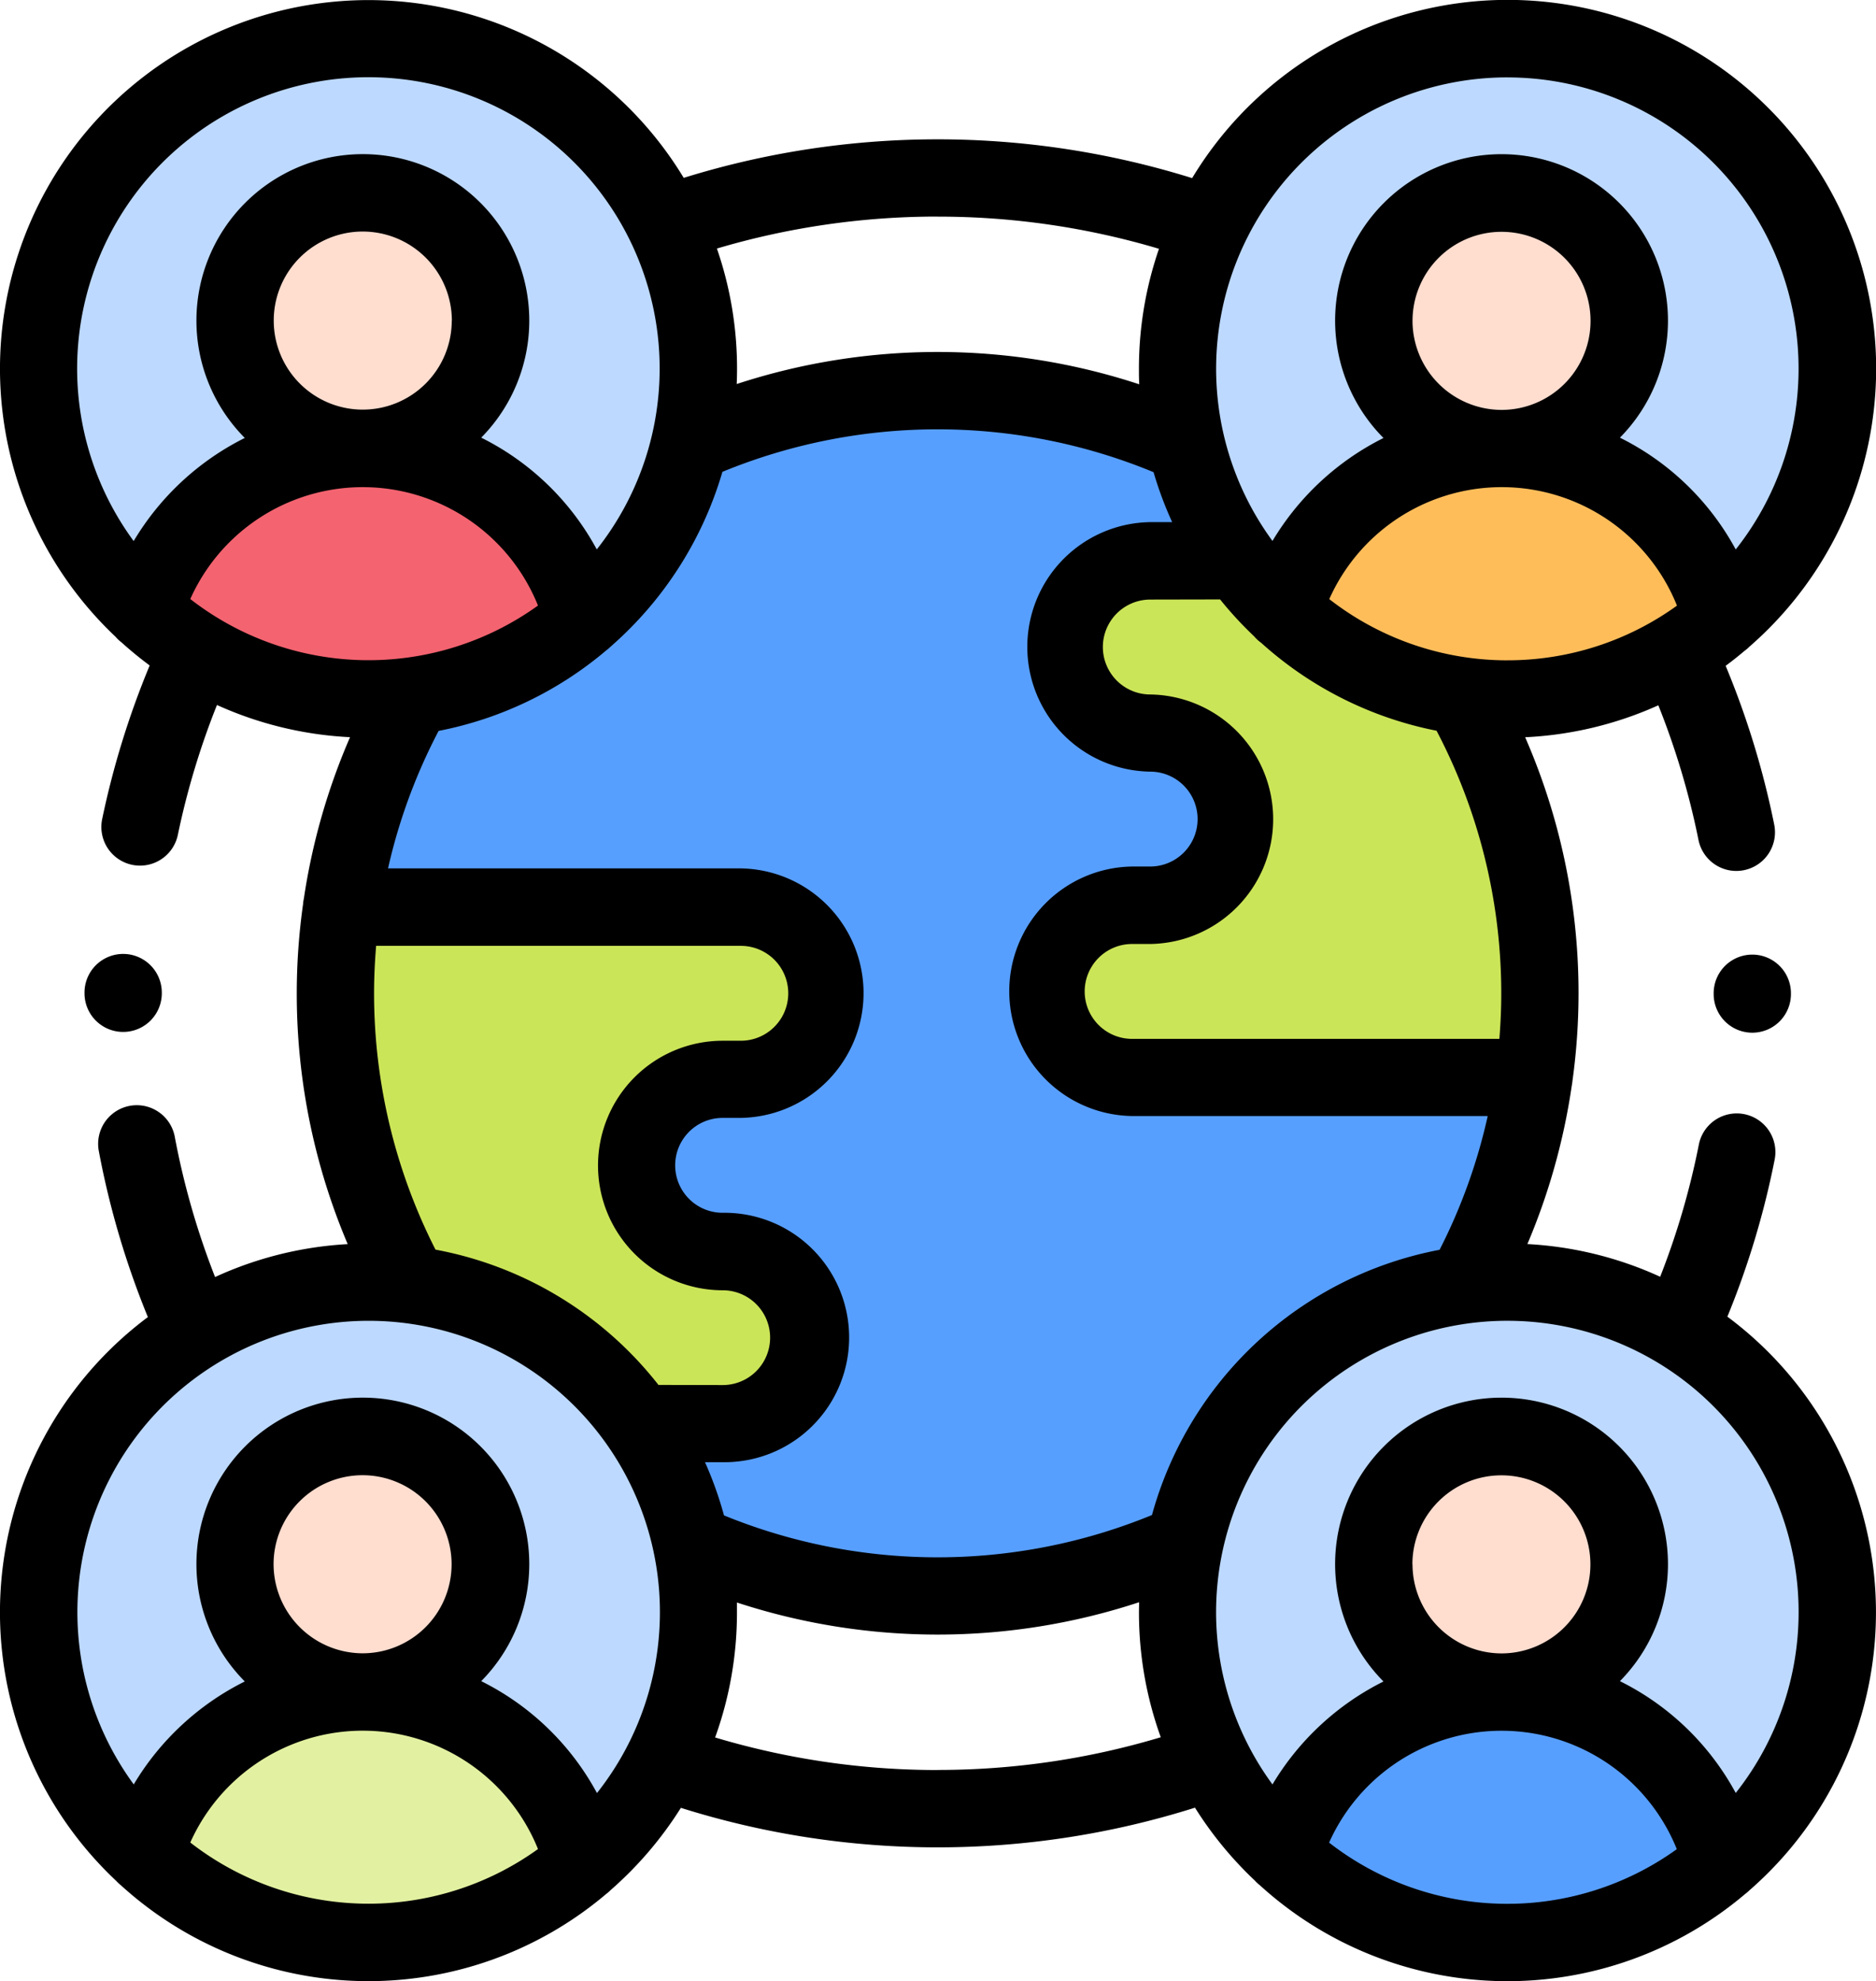 <svg xmlns="http://www.w3.org/2000/svg" width="67.443" height="71.198" viewBox="0 0 67.443 71.198">
  <g id="personas" transform="translate(0 0.001)">
    <g id="Grupo_1675" data-name="Grupo 1675" transform="translate(1.389 1.388)">
      <path id="Trazado_5008" data-name="Trazado 5008" d="M101.293,234.414H86.939a21.747,21.747,0,0,0,2.475,13.576,11.864,11.864,0,0,1,8.227,4.987h3a3.092,3.092,0,1,0,0-6.184,3.094,3.094,0,0,1,0-6.189h.65a3.095,3.095,0,0,0,0-6.189Zm0,0" transform="translate(-76.048 -203.206)" fill="#cbe558" fill-rule="evenodd"/>
      <path id="Trazado_5009" data-name="Trazado 5009" d="M65.344,59.036a4.593,4.593,0,0,0,4.579-4.592q0-.16-.012-.319a4.594,4.594,0,1,0-5.6,4.8,4.662,4.662,0,0,0,1,.111h.032Zm0,0" transform="translate(-53.678 -44.305)" fill="#ffddcf" fill-rule="evenodd"/>
      <path id="Trazado_5010" data-name="Trazado 5010" d="M45.231,115.922h0Zm6.493,3.2a8.18,8.18,0,0,0-6.478-3.2h-.032a8.365,8.365,0,0,0-1.186.091,8.189,8.189,0,0,0-6.639,5.759,11.963,11.963,0,0,0,1.915,1.439,11.8,11.8,0,0,0,6.135,1.711,12.36,12.36,0,0,0,1.627-.11,11.862,11.862,0,0,0,6.088-2.744v0a8.258,8.258,0,0,0-1.43-2.937Zm0,0" transform="translate(-33.58 -101.191)" fill="#f46370" fill-rule="evenodd"/>
      <path id="Trazado_5011" data-name="Trazado 5011" d="M26.234,20.127a4.592,4.592,0,0,1-4.575,4.592,8.185,8.185,0,0,1,7.9,6.142v0a11.859,11.859,0,1,0-15.764-.3,8.189,8.189,0,0,1,6.639-5.759,8.309,8.309,0,0,1,1.182-.091,4.653,4.653,0,0,1-1-.11,4.6,4.6,0,1,1,5.6-4.8q.012.16.012.319Zm0,0" transform="translate(-9.989 -9.988)" fill="#bdd9ff" fill-rule="evenodd"/>
      <path id="Trazado_5012" data-name="Trazado 5012" d="M339.661,115.922a8.18,8.18,0,0,0-6.316,3.008,8.124,8.124,0,0,0-1.509,2.842,11.837,11.837,0,0,0,6.4,3.035,12.052,12.052,0,0,0,1.655.115,11.85,11.85,0,0,0,7.714-2.854v0a8.193,8.193,0,0,0-6.257-5.968,8.36,8.36,0,0,0-1.651-.174h-.031Zm0,0" transform="translate(-287.08 -101.191)" fill="#ffbd5a" fill-rule="evenodd"/>
      <path id="Trazado_5013" data-name="Trazado 5013" d="M359.778,59.036h0Zm-4.594-4.592a4.593,4.593,0,0,0,4.579,4.592h.035a4.424,4.424,0,0,0,1.316-.2,4.595,4.595,0,1,0-5.895-4.956,4.47,4.47,0,0,0-.035.56Zm0,0" transform="translate(-307.182 -44.305)" fill="#ffddcf" fill-rule="evenodd"/>
      <path id="Trazado_5014" data-name="Trazado 5014" d="M320.683,20.127a4.592,4.592,0,0,1-3.259,4.4,4.421,4.421,0,0,1-1.316.2,8.393,8.393,0,0,1,1.647.174,8.194,8.194,0,0,1,6.257,5.968v0a11.862,11.862,0,1,0-17.364-2.112,12.357,12.357,0,0,0,1.6,1.817,8.123,8.123,0,0,1,1.509-2.842,8.172,8.172,0,0,1,6.316-3.008,4.594,4.594,0,0,1-4.579-4.592,4.361,4.361,0,0,1,.036-.56,4.593,4.593,0,0,1,9.153.56Zm0,0" transform="translate(-263.492 -9.988)" fill="#bdd9ff" fill-rule="evenodd"/>
      <path id="Trazado_5015" data-name="Trazado 5015" d="M339.664,437.293a8.189,8.189,0,0,0-7.825,5.846,11.851,11.851,0,0,0,15.764.3v0a8.188,8.188,0,0,0-7.908-6.141h-.031Zm0,0" transform="translate(-287.084 -377.873)" fill="#579fff" fill-rule="evenodd"/>
      <path id="Trazado_5016" data-name="Trazado 5016" d="M359.778,380.407h0Zm-3.2-1.3a4.58,4.58,0,0,0,3.187,1.3h.035a4.595,4.595,0,1,0-3.223-1.3Zm0,0" transform="translate(-307.182 -320.987)" fill="#ffddcf" fill-rule="evenodd"/>
      <path id="Trazado_5017" data-name="Trazado 5017" d="M320.683,341.5a4.59,4.59,0,0,1-4.575,4.592,8.192,8.192,0,0,1,7.9,6.141v0A11.862,11.862,0,0,0,316.3,331.36a11.491,11.491,0,0,0-1.532.1,11.876,11.876,0,0,0-10.067,9.275,12.065,12.065,0,0,0-.26,2.491,11.852,11.852,0,0,0,3.81,8.712,8.187,8.187,0,0,1,7.825-5.846,4.592,4.592,0,1,1,4.61-4.592Zm0,0" transform="translate(-263.492 -286.671)" fill="#bdd9ff" fill-rule="evenodd"/>
      <path id="Trazado_5018" data-name="Trazado 5018" d="M45.215,437.293a8.186,8.186,0,0,0-7.825,5.846,11.851,11.851,0,0,0,15.764.3v0a8.188,8.188,0,0,0-7.908-6.141h-.032Zm0,0" transform="translate(-33.58 -377.873)" fill="#e2f1a1" fill-rule="evenodd"/>
      <path id="Trazado_5019" data-name="Trazado 5019" d="M65.332,380.4h0Zm-4.594-4.592a4.592,4.592,0,0,0,4.574,4.592h.039a4.593,4.593,0,1,0-4.613-4.592Zm0,0" transform="translate(-53.681 -320.983)" fill="#ffddcf" fill-rule="evenodd"/>
      <path id="Trazado_5020" data-name="Trazado 5020" d="M25.012,344.624a4.582,4.582,0,0,1-3.349,1.467,8.192,8.192,0,0,1,7.9,6.141v0a11.859,11.859,0,0,0-7.714-20.876,11.865,11.865,0,0,0-8.05,20.577,8.185,8.185,0,0,1,7.821-5.846,4.588,4.588,0,1,1,3.388-1.467Zm0,0" transform="translate(-9.992 -286.67)" fill="#bdd9ff" fill-rule="evenodd"/>
      <path id="Trazado_5021" data-name="Trazado 5021" d="M273.531,157.3a3.094,3.094,0,0,0,0,6.189h14.448a21.882,21.882,0,0,0,.212-3.023,21.572,21.572,0,0,0-2.821-10.691,11.833,11.833,0,0,1-6.395-3.035,12.3,12.3,0,0,1-1.6-1.817h-3.192a3.094,3.094,0,0,0,0,6.189,3.094,3.094,0,0,1,0,6.189h-.654Zm0,0" transform="translate(-234.22 -126.159)" fill="#cbe558" fill-rule="evenodd"/>
      <path id="Trazado_5022" data-name="Trazado 5022" d="M114.286,110.166a3.1,3.1,0,0,1,3.093-3.095h3.192a11.81,11.81,0,0,1-1.9-4.19,21.726,21.726,0,0,0-17.848-.012,11.867,11.867,0,0,1-9.921,9.059,21.463,21.463,0,0,0-2.6,7.588h14.354a3.094,3.094,0,0,1,0,6.189h-.65a3.094,3.094,0,0,0,0,6.189,3.092,3.092,0,1,1,0,6.185h-3a11.886,11.886,0,0,1,1.868,4.3,21.7,21.7,0,0,0,17.75-.012,11.868,11.868,0,0,1,10.059-9.276,21.45,21.45,0,0,0,2.49-7.458H116.725a3.094,3.094,0,0,1,0-6.189h.654a3.094,3.094,0,0,0,0-6.189,3.1,3.1,0,0,1-3.093-3.094Zm0,0" transform="translate(-77.415 -88.307)" fill="#579fff" fill-rule="evenodd"/>
    </g>
    <path id="Trazado_5023" data-name="Trazado 5023" d="M62.1,47.317a30.473,30.473,0,0,0,1.7-5.647,1.389,1.389,0,1,0-2.726-.536,27.648,27.648,0,0,1-1.39,4.749,13.15,13.15,0,0,0-4.774-1.175A23.1,23.1,0,0,0,56.508,39a1.256,1.256,0,0,0,.022-.152,22.965,22.965,0,0,0-1.7-12.354,13.163,13.163,0,0,0,4.788-1.148,27.917,27.917,0,0,1,1.443,4.838,1.389,1.389,0,0,0,1.36,1.115,1.407,1.407,0,0,0,.276-.028,1.389,1.389,0,0,0,1.087-1.637,30.7,30.7,0,0,0-1.746-5.707c.235-.173.463-.355.685-.543a1.325,1.325,0,0,0,.171-.146A13.247,13.247,0,1,0,42.858,6.4,30.757,30.757,0,0,0,24.58,6.391,13.247,13.247,0,1,0,4.154,22.883a1.357,1.357,0,0,0,.212.2q.486.44,1.015.831a30.709,30.709,0,0,0-1.708,5.522,1.39,1.39,0,0,0,1.078,1.643,1.407,1.407,0,0,0,.284.029A1.389,1.389,0,0,0,6.394,30,27.908,27.908,0,0,1,7.8,25.335a13.16,13.16,0,0,0,4.784,1.157,23.069,23.069,0,0,0-1.66,5.8,1.383,1.383,0,0,0-.029.2A23.028,23.028,0,0,0,12.5,44.71a13.148,13.148,0,0,0-4.768,1.183,27.813,27.813,0,0,1-1.449-5.042,1.389,1.389,0,0,0-2.731.512,30.6,30.6,0,0,0,1.764,5.969A13.241,13.241,0,0,0,4.176,67.593a1.41,1.41,0,0,0,.164.153,13.22,13.22,0,0,0,17.454.317,1.437,1.437,0,0,0,.162-.141,13.37,13.37,0,0,0,2.522-2.953,30.72,30.72,0,0,0,18.482-.006,13.356,13.356,0,0,0,2.153,2.621,1.368,1.368,0,0,0,.184.171,13.216,13.216,0,0,0,17.443.309,1.443,1.443,0,0,0,.152-.13A13.242,13.242,0,0,0,62.1,47.317ZM54.194,23.73a10.411,10.411,0,0,1-6.406-2.2,6.789,6.789,0,0,1,12.5.234,10.4,10.4,0,0,1-6.093,1.965Zm-3.413-12.2a3.2,3.2,0,1,1,3.2,3.2A3.209,3.209,0,0,1,50.78,11.527Zm3.413-8.749A10.468,10.468,0,0,1,62.4,19.745a9.57,9.57,0,0,0-4.163-4.017,5.983,5.983,0,1,0-8.5.012,9.7,9.7,0,0,0-3.991,3.7,10.47,10.47,0,0,1,8.444-16.66ZM43.863,21.541a13.377,13.377,0,0,0,1.222,1.325,1.366,1.366,0,0,0,.252.232,13.213,13.213,0,0,0,6.308,3.162A20.312,20.312,0,0,1,53.971,35.7c0,.546-.024,1.091-.068,1.634H40.7a1.705,1.705,0,0,1,0-3.41h.654a4.484,4.484,0,0,0,0-8.967,1.705,1.705,0,0,1,0-3.411ZM33.709,7.784A27.807,27.807,0,0,1,41.666,8.94a13.207,13.207,0,0,0-.721,4.314c0,.186,0,.372.012.556A23.212,23.212,0,0,0,26.485,13.8c.008-.182.012-.364.012-.548a13.2,13.2,0,0,0-.724-4.321,27.89,27.89,0,0,1,7.935-1.149ZM4.8,19.437a10.471,10.471,0,1,1,16.654.307A9.566,9.566,0,0,0,17.3,15.727a5.983,5.983,0,1,0-8.5.011,9.684,9.684,0,0,0-3.991,3.7Zm11.441-7.91a3.2,3.2,0,1,1-3.2-3.207A3.207,3.207,0,0,1,16.245,11.527Zm-9.4,10a6.791,6.791,0,0,1,12.5.234,10.433,10.433,0,0,1-12.5-.234Zm0,44.688a6.792,6.792,0,0,1,12.5.235,10.432,10.432,0,0,1-12.5-.235Zm2.994-10a3.2,3.2,0,1,1,3.2,3.2A3.209,3.209,0,0,1,9.835,56.216Zm11.623,8.217A9.567,9.567,0,0,0,17.3,60.416a5.983,5.983,0,1,0-8.5.011,9.681,9.681,0,0,0-3.992,3.7,10.471,10.471,0,1,1,16.655.309ZM23.672,49.77a13.26,13.26,0,0,0-8.016-4.862A20.322,20.322,0,0,1,13.448,35.7c0-.572.027-1.142.074-1.709H26.633a1.705,1.705,0,0,1,0,3.41h-.65a4.484,4.484,0,0,0,0,8.968,1.7,1.7,0,1,1,0,3.406ZM33.709,63.61a27.835,27.835,0,0,1-8-1.17,13.2,13.2,0,0,0,.785-4.5q0-.175,0-.35a23.154,23.154,0,0,0,14.457-.01c0,.12-.005.24-.005.361a13.2,13.2,0,0,0,.784,4.491,27.811,27.811,0,0,1-8.019,1.175Zm7.7-9.162a20.308,20.308,0,0,1-15.381.011,13.2,13.2,0,0,0-.683-1.912h.633a4.482,4.482,0,1,0,0-8.963,1.705,1.705,0,0,1,0-3.41h.65a4.484,4.484,0,0,0,0-8.967H13.95a20.171,20.171,0,0,1,1.819-4.941,13.21,13.21,0,0,0,6.025-2.893,1.448,1.448,0,0,0,.152-.13,13.285,13.285,0,0,0,4.025-6.287,20.344,20.344,0,0,1,15.5.012,13.15,13.15,0,0,0,.669,1.795h-.791a4.484,4.484,0,0,0,0,8.967,1.705,1.705,0,0,1,0,3.41H40.7a4.484,4.484,0,0,0,0,8.967H53.484a20.186,20.186,0,0,1-1.73,4.807,13.293,13.293,0,0,0-10.341,9.534Zm6.373,11.771a6.791,6.791,0,0,1,12.5.235,10.432,10.432,0,0,1-12.5-.235Zm2.994-10a3.2,3.2,0,1,1,3.2,3.2A3.209,3.209,0,0,1,50.78,56.216ZM62.4,64.434a9.567,9.567,0,0,0-4.163-4.018,5.983,5.983,0,1,0-8.5.012,9.692,9.692,0,0,0-3.991,3.7,10.471,10.471,0,1,1,16.654.307Zm0,0" transform="translate(0)"/>
    <path id="Trazado_5024" data-name="Trazado 5024" d="M443.031,248.092v.028a1.389,1.389,0,0,0,2.778,0v-.028a1.389,1.389,0,1,0-2.778,0Zm0,0" transform="translate(-381.424 -212.397)"/>
    <path id="Trazado_5025" data-name="Trazado 5025" d="M24.6,247.948v-.024a1.389,1.389,0,0,0-2.779,0v.024a1.389,1.389,0,0,0,2.779,0Zm0,0" transform="translate(-18.783 -212.253)"/>
  </g>
</svg>
